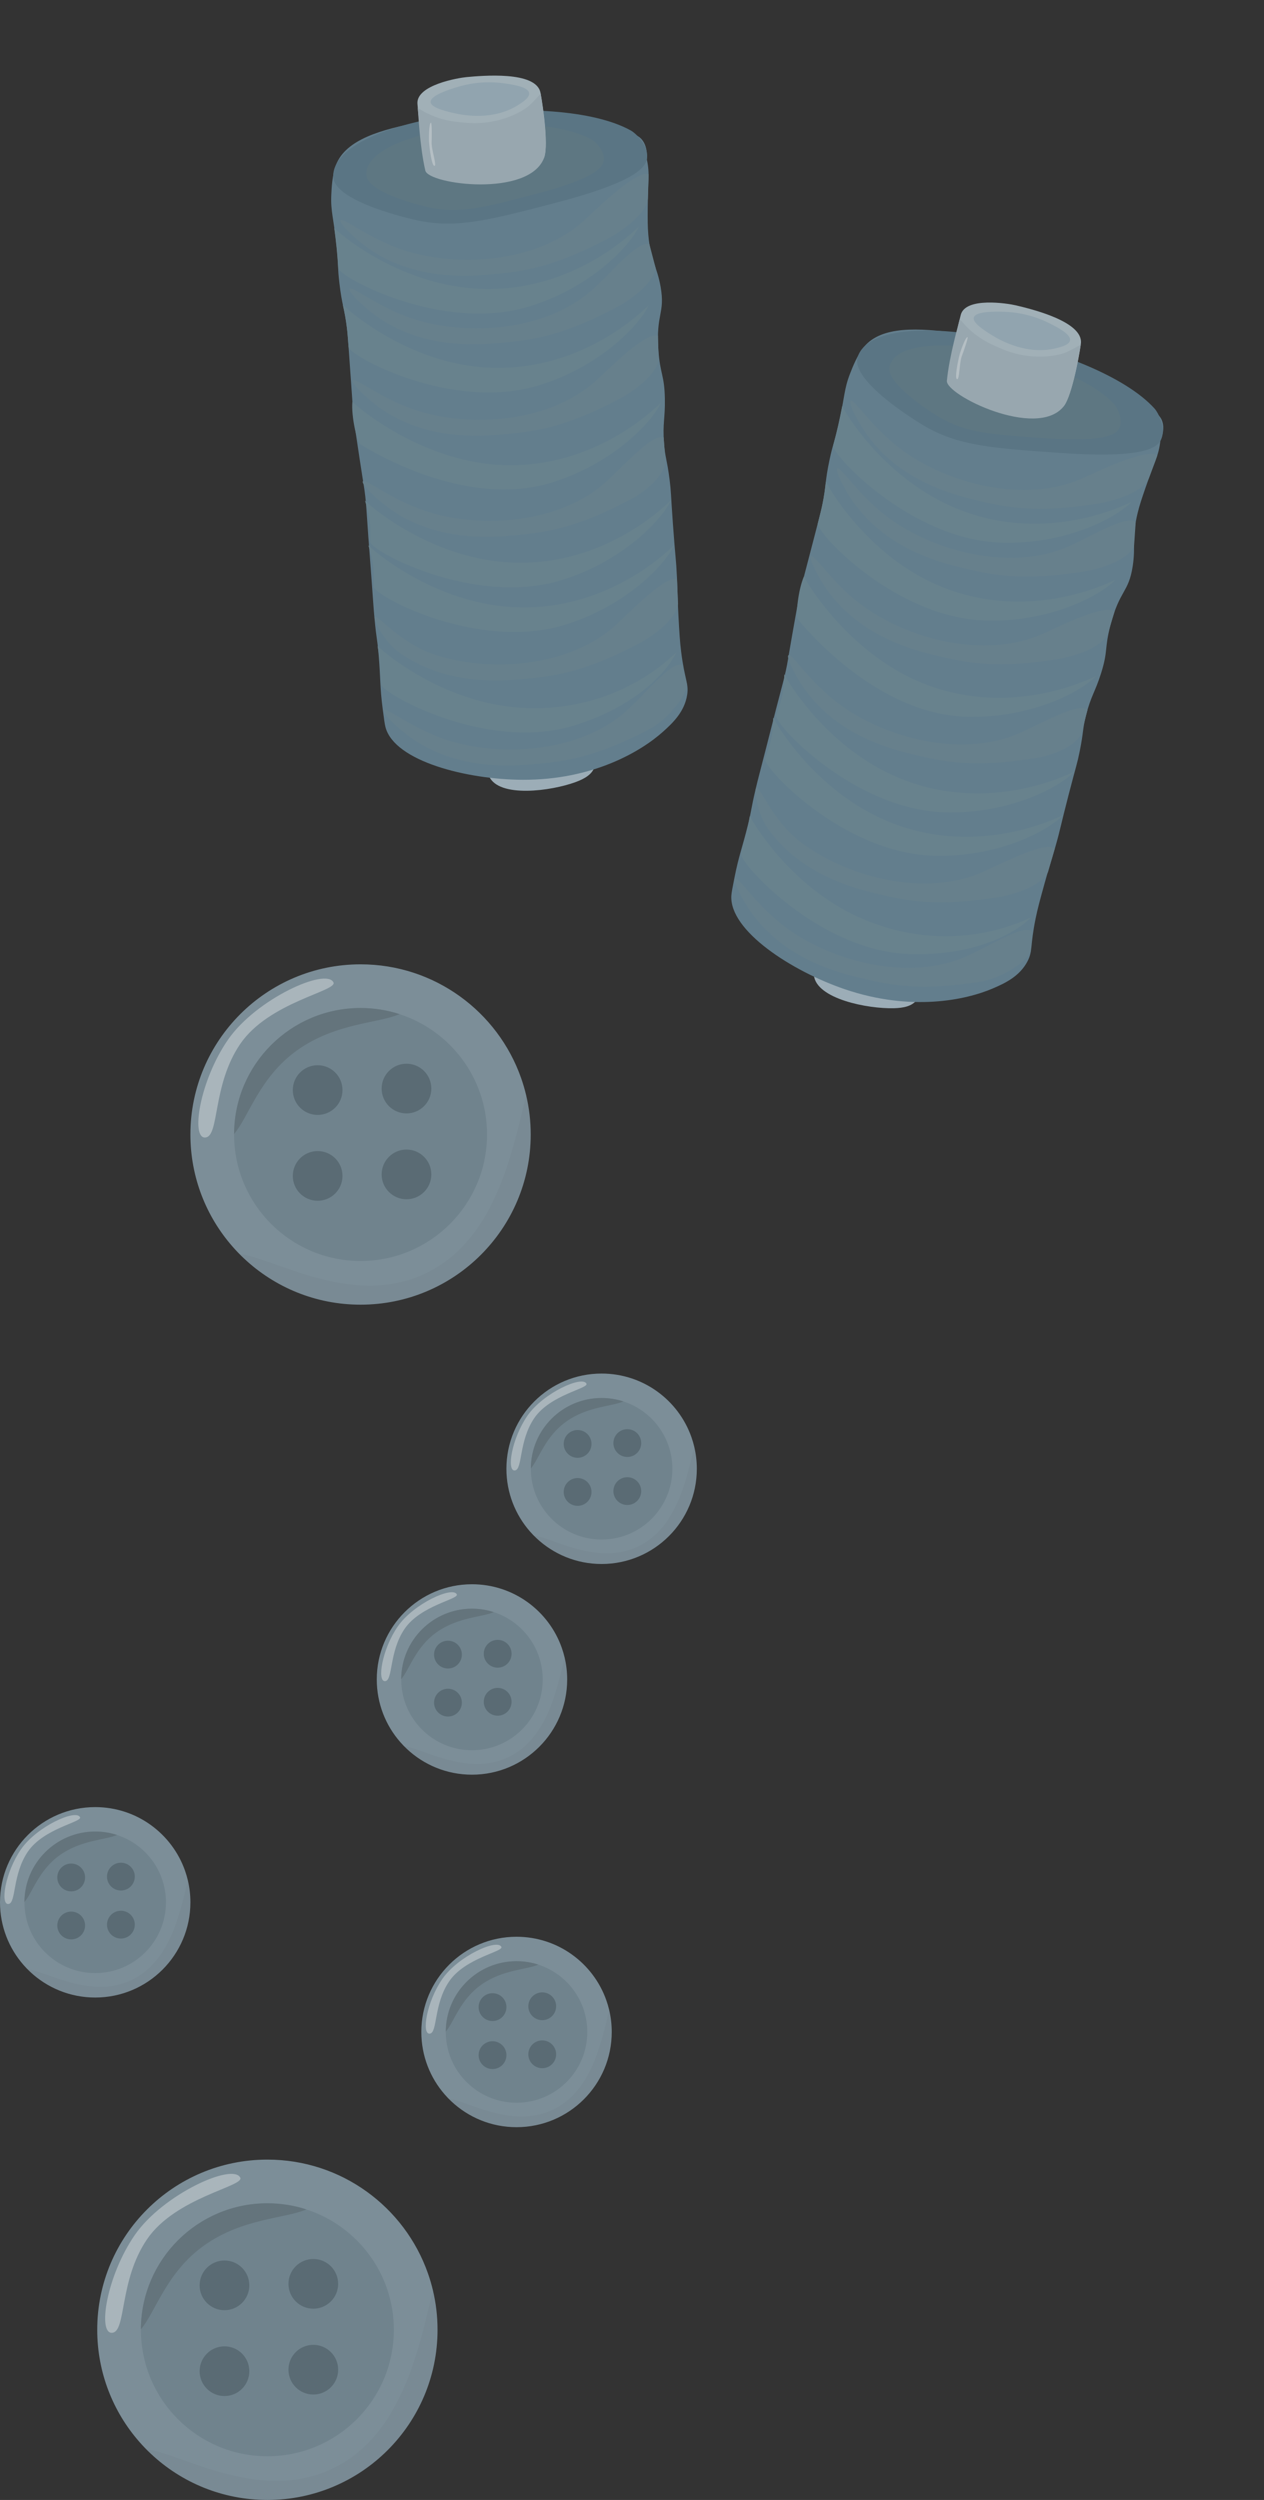 <svg width="312" height="617" viewBox="0 0 312 617" fill="none" xmlns="http://www.w3.org/2000/svg">
<rect x="0" y="0" width="312" height="617" fill="#333333" stroke="none"/>
<g clip-path="url(#clip0_269_195)">
<path d="M131 280C131 303.197 112.197 322 89 322C77.887 322 67.777 317.681 60.269 310.63C59.258 309.686 58.295 308.69 57.385 307.646C50.917 300.26 47 290.585 47 280C47 256.803 65.803 238 89 238C107.302 238 122.871 249.704 128.618 266.04C129.108 267.43 129.528 268.85 129.87 270.299C130.61 273.41 131 276.659 131 280Z" fill="#7C8E98"/>
<g opacity="0.11">
<path d="M120.221 280C120.221 297.242 106.242 311.221 89 311.221C71.757 311.221 57.778 297.242 57.778 280V279.874C57.845 262.691 71.798 248.779 89 248.779C92.36 248.779 95.593 249.31 98.626 250.295C111.155 254.35 120.221 266.118 120.221 280Z" fill="#162D39"/>
</g>
<path opacity="0.23" d="M78.407 275.168C81.794 275.168 84.54 272.422 84.54 269.035C84.54 265.648 81.794 262.903 78.407 262.903C75.02 262.903 72.274 265.648 72.274 269.035C72.274 272.422 75.02 275.168 78.407 275.168Z" fill="#101A1F"/>
<path opacity="0.23" d="M100.336 274.796C103.723 274.796 106.469 272.051 106.469 268.664C106.469 265.277 103.723 262.531 100.336 262.531C96.949 262.531 94.203 265.277 94.203 268.664C94.203 272.051 96.949 274.796 100.336 274.796Z" fill="#101A1F"/>
<path opacity="0.23" d="M78.407 296.354C81.794 296.354 84.54 293.608 84.54 290.221C84.54 286.834 81.794 284.088 78.407 284.088C75.02 284.088 72.274 286.834 72.274 290.221C72.274 293.608 75.02 296.354 78.407 296.354Z" fill="#101A1F"/>
<path opacity="0.23" d="M100.336 295.982C103.723 295.982 106.469 293.237 106.469 289.85C106.469 286.463 103.723 283.717 100.336 283.717C96.949 283.717 94.203 286.463 94.203 289.85C94.203 293.237 96.949 295.982 100.336 295.982Z" fill="#101A1F"/>
<path d="M98.626 250.295C93.4 252.574 82.897 252.429 73.389 259.186C64.03 265.835 61.361 275.726 57.778 279.874C57.845 262.691 71.798 248.779 89 248.779C92.36 248.779 95.593 249.31 98.626 250.295Z" fill="#64747C"/>
<path opacity="0.03" d="M131 280C131 303.197 112.197 322 89 322C77.887 322 67.777 317.681 60.269 310.63C59.916 310.262 59.578 309.887 59.243 309.504C68.431 310.608 90.152 324.784 109.071 311.965C122.957 302.55 126.733 283.081 129.87 270.299C130.61 273.41 131 276.659 131 280Z" fill="black"/>
<path opacity="0.34" d="M59.266 257.699C52.375 267.853 54.207 280.394 50.717 280.743C47 281.115 49.301 266.671 56.292 256.584C63.284 246.497 80.511 238.762 82.31 242.46C83.355 244.608 66.328 247.292 59.266 257.699Z" fill="white"/>
</g>
<g clip-path="url(#clip1_269_195)">
<path d="M108 575C108 598.197 89.197 617 66 617C54.887 617 44.777 612.681 37.269 605.63C36.258 604.686 35.295 603.69 34.385 602.646C27.918 595.26 24 585.585 24 575C24 551.803 42.803 533 66 533C84.302 533 99.871 544.704 105.618 561.04C106.108 562.43 106.528 563.85 106.87 565.299C107.61 568.41 108 571.659 108 575Z" fill="#7C8E98"/>
<g opacity="0.11">
<path d="M97.221 575C97.221 592.242 83.242 606.221 66 606.221C48.757 606.221 34.778 592.242 34.778 575V574.874C34.845 557.691 48.798 543.779 66 543.779C69.36 543.779 72.593 544.31 75.626 545.295C88.156 549.35 97.221 561.118 97.221 575Z" fill="#162D39"/>
</g>
<path opacity="0.23" d="M55.407 570.168C58.794 570.168 61.54 567.422 61.54 564.035C61.54 560.648 58.794 557.903 55.407 557.903C52.02 557.903 49.274 560.648 49.274 564.035C49.274 567.422 52.02 570.168 55.407 570.168Z" fill="#101A1F"/>
<path opacity="0.23" d="M77.336 569.796C80.723 569.796 83.469 567.051 83.469 563.664C83.469 560.277 80.723 557.531 77.336 557.531C73.949 557.531 71.203 560.277 71.203 563.664C71.203 567.051 73.949 569.796 77.336 569.796Z" fill="#101A1F"/>
<path opacity="0.23" d="M55.407 591.354C58.794 591.354 61.54 588.608 61.54 585.221C61.54 581.834 58.794 579.088 55.407 579.088C52.02 579.088 49.274 581.834 49.274 585.221C49.274 588.608 52.02 591.354 55.407 591.354Z" fill="#101A1F"/>
<path opacity="0.23" d="M77.336 590.982C80.723 590.982 83.469 588.237 83.469 584.85C83.469 581.463 80.723 578.717 77.336 578.717C73.949 578.717 71.203 581.463 71.203 584.85C71.203 588.237 73.949 590.982 77.336 590.982Z" fill="#101A1F"/>
<path d="M75.626 545.295C70.4 547.574 59.897 547.429 50.389 554.186C41.03 560.835 38.361 570.726 34.778 574.874C34.845 557.691 48.798 543.779 66 543.779C69.36 543.779 72.593 544.31 75.626 545.295Z" fill="#64747C"/>
<path opacity="0.03" d="M108 575C108 598.197 89.197 617 66 617C54.887 617 44.777 612.681 37.269 605.63C36.916 605.262 36.578 604.887 36.243 604.504C45.431 605.608 67.152 619.784 86.071 606.965C99.957 597.55 103.733 578.081 106.87 565.299C107.61 568.41 108 571.659 108 575Z" fill="black"/>
<path opacity="0.34" d="M36.266 552.699C29.375 562.853 31.207 575.394 27.717 575.743C24 576.115 26.301 561.671 33.292 551.584C40.284 541.497 57.511 533.762 59.31 537.46C60.355 539.608 43.328 542.292 36.266 552.699Z" fill="white"/>
</g>
<g clip-path="url(#clip2_269_195)">
<path d="M140 414.5C140 427.479 129.479 438 116.5 438C110.282 438 104.625 435.583 100.424 431.638C99.859 431.11 99.32 430.553 98.811 429.968C95.192 425.836 93 420.423 93 414.5C93 401.521 103.521 391 116.5 391C126.74 391 135.452 397.549 138.667 406.689C138.941 407.467 139.176 408.261 139.368 409.072C139.782 410.813 140 412.63 140 414.5Z" fill="#7C8E98"/>
<g opacity="0.11">
<path d="M133.969 414.5C133.969 424.148 126.148 431.969 116.5 431.969C106.853 431.969 99.031 424.148 99.031 414.5V414.429C99.069 404.815 106.876 397.031 116.5 397.031C118.38 397.031 120.19 397.328 121.887 397.88C128.897 400.148 133.969 406.733 133.969 414.5Z" fill="#162D39"/>
</g>
<path opacity="0.23" d="M110.573 411.796C112.468 411.796 114.004 410.26 114.004 408.365C114.004 406.47 112.468 404.934 110.573 404.934C108.678 404.934 107.142 406.47 107.142 408.365C107.142 410.26 108.678 411.796 110.573 411.796Z" fill="#101A1F"/>
<path opacity="0.23" d="M122.843 411.588C124.738 411.588 126.274 410.052 126.274 408.157C126.274 406.262 124.738 404.726 122.843 404.726C120.947 404.726 119.411 406.262 119.411 408.157C119.411 410.052 120.947 411.588 122.843 411.588Z" fill="#101A1F"/>
<path opacity="0.23" d="M110.573 423.65C112.468 423.65 114.004 422.114 114.004 420.219C114.004 418.324 112.468 416.788 110.573 416.788C108.678 416.788 107.142 418.324 107.142 420.219C107.142 422.114 108.678 423.65 110.573 423.65Z" fill="#101A1F"/>
<path opacity="0.23" d="M122.843 423.442C124.738 423.442 126.274 421.906 126.274 420.011C126.274 418.116 124.738 416.58 122.843 416.58C120.947 416.58 119.411 418.116 119.411 420.011C119.411 421.906 120.947 423.442 122.843 423.442Z" fill="#101A1F"/>
<path d="M121.887 397.88C118.963 399.154 113.085 399.073 107.766 402.854C102.529 406.575 101.036 412.108 99.031 414.429C99.069 404.815 106.876 397.031 116.5 397.031C118.38 397.031 120.19 397.328 121.887 397.88Z" fill="#64747C"/>
<path opacity="0.03" d="M140 414.5C140 427.479 129.479 438 116.5 438C110.282 438 104.625 435.583 100.425 431.638C100.227 431.432 100.038 431.222 99.851 431.008C104.991 431.626 117.145 439.558 127.73 432.385C135.5 427.117 137.613 416.224 139.368 409.072C139.782 410.813 140 412.63 140 414.5Z" fill="black"/>
<path opacity="0.34" d="M99.862 402.022C96.007 407.704 97.032 414.72 95.079 414.916C93 415.124 94.287 407.042 98.199 401.398C102.111 395.754 111.75 391.426 112.756 393.496C113.341 394.698 103.814 396.199 99.862 402.022Z" fill="white"/>
</g>
<g clip-path="url(#clip3_269_195)">
<path d="M47 469.5C47 482.479 36.479 493 23.5 493C17.282 493 11.625 490.583 7.424 486.638C6.859 486.11 6.32 485.553 5.811 484.968C2.192 480.836 0 475.423 0 469.5C0 456.521 10.521 446 23.5 446C33.74 446 42.452 452.549 45.667 461.689C45.941 462.467 46.176 463.261 46.368 464.072C46.782 465.813 47 467.63 47 469.5Z" fill="#7C8E98"/>
<g opacity="0.11">
<path d="M40.969 469.5C40.969 479.148 33.148 486.969 23.5 486.969C13.853 486.969 6.031 479.148 6.031 469.5V469.429C6.069 459.815 13.876 452.031 23.5 452.031C25.38 452.031 27.19 452.328 28.887 452.88C35.897 455.148 40.969 461.733 40.969 469.5Z" fill="#162D39"/>
</g>
<path opacity="0.23" d="M17.573 466.796C19.468 466.796 21.004 465.26 21.004 463.365C21.004 461.47 19.468 459.934 17.573 459.934C15.678 459.934 14.142 461.47 14.142 463.365C14.142 465.26 15.678 466.796 17.573 466.796Z" fill="#101A1F"/>
<path opacity="0.23" d="M29.843 466.588C31.738 466.588 33.274 465.052 33.274 463.157C33.274 461.262 31.738 459.726 29.843 459.726C27.947 459.726 26.411 461.262 26.411 463.157C26.411 465.052 27.947 466.588 29.843 466.588Z" fill="#101A1F"/>
<path opacity="0.23" d="M17.573 478.65C19.468 478.65 21.004 477.114 21.004 475.219C21.004 473.324 19.468 471.788 17.573 471.788C15.678 471.788 14.142 473.324 14.142 475.219C14.142 477.114 15.678 478.65 17.573 478.65Z" fill="#101A1F"/>
<path opacity="0.23" d="M29.843 478.442C31.738 478.442 33.274 476.906 33.274 475.011C33.274 473.116 31.738 471.58 29.843 471.58C27.947 471.58 26.411 473.116 26.411 475.011C26.411 476.906 27.947 478.442 29.843 478.442Z" fill="#101A1F"/>
<path d="M28.887 452.88C25.963 454.154 20.085 454.073 14.766 457.854C9.529 461.575 8.036 467.108 6.031 469.429C6.069 459.815 13.876 452.031 23.5 452.031C25.38 452.031 27.19 452.328 28.887 452.88Z" fill="#64747C"/>
<path opacity="0.03" d="M47 469.5C47 482.479 36.479 493 23.5 493C17.282 493 11.626 490.583 7.425 486.638C7.227 486.432 7.038 486.222 6.851 486.008C11.992 486.626 24.145 494.558 34.73 487.385C42.5 482.117 44.613 471.224 46.368 464.072C46.782 465.813 47 467.63 47 469.5Z" fill="black"/>
<path opacity="0.34" d="M6.862 457.022C3.007 462.704 4.032 469.72 2.079 469.916C-0 470.124 1.287 462.042 5.199 456.398C9.111 450.754 18.75 446.426 19.756 448.496C20.341 449.698 10.814 451.199 6.862 457.022Z" fill="white"/>
</g>
<g clip-path="url(#clip4_269_195)">
<path d="M172 362.5C172 375.479 161.479 386 148.5 386C142.282 386 136.625 383.583 132.424 379.638C131.859 379.11 131.32 378.553 130.811 377.968C127.192 373.836 125 368.423 125 362.5C125 349.521 135.521 339 148.5 339C158.74 339 167.452 345.549 170.667 354.689C170.941 355.467 171.176 356.261 171.368 357.072C171.782 358.813 172 360.63 172 362.5Z" fill="#7C8E98"/>
<g opacity="0.11">
<path d="M165.969 362.5C165.969 372.148 158.148 379.969 148.5 379.969C138.853 379.969 131.031 372.148 131.031 362.5V362.429C131.069 352.815 138.876 345.031 148.5 345.031C150.38 345.031 152.19 345.328 153.887 345.88C160.897 348.148 165.969 354.733 165.969 362.5Z" fill="#162D39"/>
</g>
<path opacity="0.23" d="M142.573 359.796C144.468 359.796 146.004 358.26 146.004 356.365C146.004 354.47 144.468 352.934 142.573 352.934C140.678 352.934 139.142 354.47 139.142 356.365C139.142 358.26 140.678 359.796 142.573 359.796Z" fill="#101A1F"/>
<path opacity="0.23" d="M154.843 359.588C156.738 359.588 158.274 358.052 158.274 356.157C158.274 354.262 156.738 352.726 154.843 352.726C152.947 352.726 151.411 354.262 151.411 356.157C151.411 358.052 152.947 359.588 154.843 359.588Z" fill="#101A1F"/>
<path opacity="0.23" d="M142.573 371.65C144.468 371.65 146.004 370.114 146.004 368.219C146.004 366.324 144.468 364.788 142.573 364.788C140.678 364.788 139.142 366.324 139.142 368.219C139.142 370.114 140.678 371.65 142.573 371.65Z" fill="#101A1F"/>
<path opacity="0.23" d="M154.843 371.442C156.738 371.442 158.274 369.906 158.274 368.011C158.274 366.116 156.738 364.58 154.843 364.58C152.947 364.58 151.411 366.116 151.411 368.011C151.411 369.906 152.947 371.442 154.843 371.442Z" fill="#101A1F"/>
<path d="M153.887 345.88C150.963 347.154 145.085 347.073 139.766 350.854C134.529 354.575 133.036 360.108 131.031 362.429C131.069 352.815 138.876 345.031 148.5 345.031C150.38 345.031 152.19 345.328 153.887 345.88Z" fill="#64747C"/>
<path opacity="0.03" d="M172 362.5C172 375.479 161.479 386 148.5 386C142.282 386 136.625 383.583 132.425 379.638C132.227 379.432 132.038 379.222 131.851 379.008C136.991 379.626 149.145 387.558 159.73 380.385C167.5 375.117 169.613 364.224 171.368 357.072C171.782 358.813 172 360.63 172 362.5Z" fill="black"/>
<path opacity="0.34" d="M131.862 350.022C128.007 355.704 129.032 362.72 127.079 362.916C125 363.124 126.287 355.042 130.199 349.398C134.111 343.754 143.75 339.426 144.756 341.496C145.341 342.698 135.814 344.199 131.862 350.022Z" fill="white"/>
</g>
<g clip-path="url(#clip5_269_195)">
<path d="M151 501.5C151 514.479 140.479 525 127.5 525C121.282 525 115.625 522.583 111.424 518.638C110.859 518.11 110.32 517.553 109.811 516.968C106.192 512.836 104 507.423 104 501.5C104 488.521 114.521 478 127.5 478C137.74 478 146.452 484.549 149.667 493.689C149.941 494.467 150.176 495.261 150.368 496.072C150.782 497.813 151 499.63 151 501.5Z" fill="#7C8E98"/>
<g opacity="0.11">
<path d="M144.969 501.5C144.969 511.148 137.148 518.969 127.5 518.969C117.853 518.969 110.031 511.148 110.031 501.5V501.429C110.069 491.815 117.876 484.031 127.5 484.031C129.38 484.031 131.19 484.328 132.887 484.88C139.897 487.148 144.969 493.733 144.969 501.5Z" fill="#162D39"/>
</g>
<path opacity="0.23" d="M121.573 498.796C123.468 498.796 125.004 497.26 125.004 495.365C125.004 493.47 123.468 491.934 121.573 491.934C119.678 491.934 118.142 493.47 118.142 495.365C118.142 497.26 119.678 498.796 121.573 498.796Z" fill="#101A1F"/>
<path opacity="0.23" d="M133.843 498.588C135.738 498.588 137.274 497.052 137.274 495.157C137.274 493.262 135.738 491.726 133.843 491.726C131.947 491.726 130.411 493.262 130.411 495.157C130.411 497.052 131.947 498.588 133.843 498.588Z" fill="#101A1F"/>
<path opacity="0.23" d="M121.573 510.65C123.468 510.65 125.004 509.114 125.004 507.219C125.004 505.324 123.468 503.788 121.573 503.788C119.678 503.788 118.142 505.324 118.142 507.219C118.142 509.114 119.678 510.65 121.573 510.65Z" fill="#101A1F"/>
<path opacity="0.23" d="M133.843 510.442C135.738 510.442 137.274 508.906 137.274 507.011C137.274 505.116 135.738 503.58 133.843 503.58C131.947 503.58 130.411 505.116 130.411 507.011C130.411 508.906 131.947 510.442 133.843 510.442Z" fill="#101A1F"/>
<path d="M132.887 484.88C129.963 486.154 124.085 486.073 118.766 489.854C113.529 493.575 112.036 499.108 110.031 501.429C110.069 491.815 117.876 484.031 127.5 484.031C129.38 484.031 131.19 484.328 132.887 484.88Z" fill="#64747C"/>
<path opacity="0.03" d="M151 501.5C151 514.479 140.479 525 127.5 525C121.282 525 115.625 522.583 111.425 518.638C111.227 518.432 111.038 518.222 110.851 518.008C115.991 518.626 128.145 526.558 138.73 519.385C146.5 514.117 148.613 503.224 150.368 496.072C150.782 497.813 151 499.63 151 501.5Z" fill="black"/>
<path opacity="0.34" d="M110.862 489.022C107.007 494.704 108.032 501.72 106.079 501.916C104 502.124 105.287 494.042 109.199 488.398C113.111 482.754 122.75 478.426 123.756 480.496C124.341 481.698 114.814 483.199 110.862 489.022Z" fill="white"/>
</g>
<path d="M120.41 189.541C120.214 190.481 120.57 191.253 120.744 191.633C123.203 196.972 135.998 195.251 142.071 193.026C144.249 192.227 146.127 191.159 146.741 189.322C147.048 188.403 147.053 187.266 146.704 186.499C144.366 181.394 121.694 183.406 120.41 189.541Z" fill="#9CADB7"/>
<path d="M103.952 30.093C94.047 31.935 85.403 34.42 82.956 40.649C82.01 43.062 81.853 46.377 81.78 47.986C81.578 52.297 82.363 53.702 83.107 60.997C83.621 66.04 83.272 65.601 83.78 69.918C84.437 75.49 84.966 75.746 85.665 81.163C85.797 82.194 85.837 82.638 86.571 93.171C87.114 101.014 87.15 101.574 87.321 103.122C87.567 105.336 87.978 108.045 88.785 113.363C89.844 120.326 89.915 120.308 90.171 122.576C90.428 124.856 90.381 125.041 90.922 132.527C91.232 136.799 91.194 135.979 91.646 142.134C92.196 149.589 92.195 149.976 92.422 152.428C92.96 158.195 93.099 157.302 93.465 161.667C93.951 167.468 93.744 169.468 94.474 175.046C94.793 177.503 94.958 178.737 95.154 179.478C97.397 187.919 115.337 192.404 129 192.457C146.309 192.525 158.236 185.478 163.733 180.52C165.936 178.533 168.992 175.707 169.623 171.448C170.042 168.627 169.003 167.81 168.134 160.864C167.817 158.346 167.698 156.208 167.461 151.942C167.205 147.345 167.305 146.811 167.106 142.651C166.878 137.78 166.713 137.835 166.097 129.271C165.555 121.677 165.667 121.402 165.269 118.292C164.61 113.175 164.194 113.043 163.909 109.422C163.52 104.43 164.208 103.259 164.112 98.365C163.998 92.432 162.954 92.499 162.519 86.409C161.877 77.328 164.214 77.442 163.073 70.836C162.192 65.748 160.576 64.345 160.028 57.955C159.857 55.935 159.861 54.295 159.879 51.407C159.919 44.931 160.46 42.936 159.661 39.348C159.661 39.348 160.16 35.262 157.503 33.642C144.451 25.696 110.489 28.874 103.958 30.087L103.952 30.093Z" fill="#637E8D"/>
<path d="M82.249 43.504C82.281 49.884 101.903 54.152 103.16 54.42C112.744 56.444 120.917 54.303 137.267 50.027C155.153 45.351 159.143 41.879 159.65 39.355C160.31 36.05 156.944 32.903 155.759 32.236C137.184 21.821 82.174 28.674 82.249 43.504Z" fill="#5A7584"/>
<path d="M90.416 42.984C90.441 47.817 105.295 51.047 106.244 51.247C113.498 52.776 119.684 51.159 132.062 47.921C145.599 44.377 148.622 41.753 149.005 39.843C149.502 37.343 146.957 34.957 146.058 34.456C131.998 26.568 90.358 31.759 90.416 42.984Z" fill="#5E7782"/>
<path d="M104.891 41.01C104.14 33.152 103.478 31.454 103.038 25.618C102.687 20.962 113.181 19.208 115.175 19.028C118.844 18.691 132.322 17.426 133.405 22.862C134.139 26.558 135.513 37.061 134.154 39.148C129.304 46.574 115.558 45.1 112.77 44.554C110.165 44.042 105.213 44.404 104.891 41.01Z" fill="#A1B0B7"/>
<path d="M106.298 25.179C106.208 23.492 111.231 21.981 113.01 21.442C115.003 20.844 119.165 19.822 124.475 20.577C126.51 20.865 130.367 21.416 130.61 22.958C130.784 24.058 129.067 25.18 127.979 25.873C121.932 29.729 114.798 28.579 111.808 27.867C109.9 27.412 106.373 26.571 106.292 25.179L106.298 25.179Z" fill="#91A4AF"/>
<path d="M82.51 56.298C85.812 59.462 99.231 69.788 116.645 71.167C139.807 73.002 155.363 58.198 157.718 55.878C155.289 61.071 145.349 71.211 130.433 75.694C108.957 82.147 83.648 68.331 83.49 66.159C83.18 61.802 83.053 60.523 82.504 56.293L82.51 56.298Z" fill="#68828D"/>
<path d="M84.631 75.245C87.932 78.409 101.615 89.259 119.029 90.638C142.191 92.474 157.748 77.669 160.102 75.35C157.674 80.543 147.733 90.682 132.817 95.165C111.342 101.619 86.222 87.813 86.046 85.648C85.707 81.468 85.584 79.36 84.631 75.245Z" fill="#68828D"/>
<path d="M86.986 99.16C90.287 102.323 104.676 113.284 122.09 114.663C145.252 116.498 160.809 101.694 163.163 99.375C160.734 104.567 150.794 114.707 135.878 119.19C114.402 125.643 90.804 110.785 88.936 109.655C88.141 109.177 86.666 102.796 86.98 99.16L86.986 99.16Z" fill="#68828D"/>
<path d="M90.087 123.562C93.389 126.726 107.134 137.354 124.548 138.733C147.71 140.568 163.267 125.764 165.621 123.445C163.192 128.637 153.252 138.777 138.336 143.26C116.86 149.713 91.333 135.902 91.394 133.725C91.521 129.384 91.388 127.621 90.087 123.556L90.087 123.562Z" fill="#68828D"/>
<path d="M90.919 134.59C94.221 137.753 107.966 148.382 125.38 149.761C148.542 151.596 164.099 136.792 166.453 134.472C164.024 139.665 154.084 149.805 139.168 154.287C117.692 160.741 92.165 146.929 92.226 144.753C92.353 140.411 92.22 138.648 90.919 134.584L90.919 134.59Z" fill="#68828D"/>
<path d="M93.199 159.436C96.501 162.599 110.245 173.228 127.66 174.607C150.822 176.442 164.61 163.277 166.97 160.957C164.541 166.15 156.363 174.65 141.448 179.133C119.972 185.587 94.467 171.181 94.177 169.024C93.601 164.766 93.951 163.62 93.199 159.436Z" fill="#68828D"/>
<path d="M160.293 60.27L161.826 66.114C161.292 70.057 155.352 74.208 152.09 75.912C138.816 82.866 131.668 83.944 123.02 84.681C118.138 85.097 104.428 86.27 92.972 78.077C89.426 75.537 85.842 71.923 86.291 71.284C86.866 70.466 93.184 75.738 101.615 78.569C115.088 83.101 135.345 81.876 146.93 70.862C151.859 66.176 157.708 59.279 160.287 60.265L160.293 60.27Z" fill="#67808C"/>
<path d="M160.088 42.994L159.913 49.124C159.379 53.067 153.123 57.284 149.861 58.994C136.587 65.948 129.439 67.026 120.791 67.763C115.909 68.179 102.199 69.352 90.743 61.159C87.197 58.619 83.613 55.005 84.062 54.366C84.638 53.548 90.955 58.82 99.387 61.651C112.86 66.183 133.116 64.957 144.701 53.944C149.63 49.258 157.502 42.009 160.082 43L160.088 42.994Z" fill="#67808C"/>
<path d="M162.403 82.866L162.575 88.686C162.042 92.629 156.101 96.779 152.839 98.483C139.566 105.438 132.417 106.515 123.769 107.252C118.888 107.669 105.178 108.842 93.721 100.648C90.176 98.109 86.591 94.495 87.041 93.856C87.616 93.038 93.933 98.309 102.365 101.14C115.838 105.672 136.094 104.447 147.679 93.433C152.609 88.748 159.824 81.875 162.397 82.861L162.403 82.866Z" fill="#67808C"/>
<path d="M163.812 107.984L164.27 114.054C163.736 117.996 158.619 121.716 155.357 123.42C142.083 130.375 134.934 131.452 126.286 132.189C121.405 132.606 107.695 133.779 96.239 125.585C92.693 123.045 89.109 119.431 89.558 118.793C90.133 117.975 96.45 123.246 104.882 126.077C118.355 130.609 138.612 129.384 150.197 118.37C155.126 113.685 161.232 106.992 163.806 107.978L163.812 107.984Z" fill="#67808C"/>
<path d="M167.095 142.985L167.366 149.069C166.832 153.012 160.892 157.163 157.63 158.867C144.356 165.821 137.208 166.899 128.56 167.636C123.678 168.052 109.968 169.225 98.512 161.032C94.966 158.492 92.055 152.94 92.504 152.301C93.079 151.483 98.724 158.693 107.156 161.53C120.629 166.062 140.885 164.837 152.47 153.823C157.4 149.137 164.516 142.006 167.09 142.991L167.095 142.985Z" fill="#67808C"/>
<path d="M168.405 164.141L169.57 168.972C169.036 172.914 163.742 178.154 160.487 179.864C147.213 186.818 140.064 187.896 131.416 188.632C126.535 189.049 112.825 190.222 101.369 182.029C97.823 179.489 94.239 175.875 94.688 175.236C95.263 174.418 101.58 179.689 110.012 182.52C123.485 187.052 143.742 185.827 155.327 174.813C160.256 170.128 165.826 163.155 168.399 164.141L168.405 164.141Z" fill="#67808C"/>
<path d="M103.122 26.646C107.561 29.446 110.988 30.022 115.446 30.334C123.628 30.902 129.228 27.231 130.352 26.287C131.687 25.164 133.453 23.095 133.453 23.095C133.453 23.095 135.579 35.597 134.293 38.974C130.551 48.797 105.785 45.546 104.985 42.103C103.582 36.044 103.257 27.87 103.122 26.64L103.122 26.646Z" fill="#98A7AF"/>
<path d="M107.219 40.931C106.602 40.953 106.036 36.978 105.883 34.8C105.872 34.643 105.817 30.376 106.38 30.279C106.643 30.235 106.575 34.481 106.544 34.871C106.395 36.843 107.933 40.907 107.226 40.936L107.219 40.931Z" fill="#B5BFC4"/>
<g clip-path="url(#clip6_269_195)">
<path d="M201.245 238.615C200.759 239.443 200.849 240.288 200.893 240.704C201.518 246.548 214.192 249.004 220.658 248.836C222.977 248.774 225.098 248.362 226.266 246.817C226.851 246.045 227.219 244.968 227.133 244.131C226.548 238.546 204.422 233.211 201.245 238.615Z" fill="#9CADB7"/>
<path d="M236.579 82.262C226.605 80.844 217.62 80.438 213.311 85.559C211.644 87.543 210.437 90.635 209.854 92.136C208.285 96.156 208.58 97.739 206.955 104.889C205.831 109.832 205.641 109.305 204.743 113.558C203.586 119.048 204.005 119.46 202.938 124.816C202.734 125.835 202.63 126.269 199.961 136.484C197.97 144.089 197.825 144.632 197.493 146.153C197.019 148.33 196.543 151.029 195.609 156.326C194.389 163.262 194.462 163.268 193.98 165.499C193.495 167.741 193.392 167.902 191.513 175.168C190.442 179.315 190.668 178.526 189.131 184.504C187.271 191.744 187.146 192.11 186.578 194.506C185.246 200.143 185.663 199.341 184.615 203.594C183.223 209.247 182.388 211.076 181.298 216.595C180.815 219.025 180.578 220.247 180.526 221.012C179.957 229.727 195.524 239.707 208.454 244.121C224.835 249.715 238.387 246.847 245.18 243.904C247.903 242.725 251.702 241.023 253.66 237.189C254.957 234.65 254.234 233.544 255.629 226.683C256.133 224.196 256.703 222.132 257.841 218.014C259.067 213.576 259.332 213.102 260.473 209.096C261.813 204.407 261.638 204.406 263.79 196.095C265.702 188.725 265.896 188.501 266.512 185.427C267.523 180.367 267.17 180.109 268.057 176.587C269.283 171.732 270.309 170.842 271.781 166.174C273.568 160.516 272.557 160.245 274.09 154.335C276.382 145.524 278.561 146.379 279.59 139.755C280.38 134.652 279.297 132.806 280.818 126.576C281.301 124.607 281.829 123.054 282.769 120.324C284.875 114.199 286.025 112.481 286.414 108.826C286.414 108.826 288.192 105.114 286.191 102.73C276.362 91.031 243.163 83.195 236.586 82.258L236.579 82.262Z" fill="#637E8D"/>
<path d="M211.73 88.038C209.722 94.095 226.953 104.407 228.059 105.062C236.494 110.042 244.922 110.623 261.782 111.793C280.224 113.075 285.114 111.06 286.401 108.829C288.083 105.908 285.897 101.851 284.988 100.841C270.713 85.038 216.395 73.961 211.73 88.038Z" fill="#5A7584"/>
<path d="M219.635 90.155C218.115 94.742 231.16 102.547 231.995 103.041C238.381 106.806 244.759 107.25 257.523 108.135C271.483 109.101 275.185 107.58 276.159 105.892C277.428 103.682 275.778 100.608 275.086 99.846C264.283 87.88 223.165 79.499 219.635 90.155Z" fill="#5E7782"/>
<path d="M233.982 92.907C235.78 85.221 235.696 83.4 237.143 77.73C238.297 73.205 248.802 74.896 250.749 75.361C254.333 76.214 267.509 79.32 266.799 84.818C266.314 88.554 264.262 98.946 262.307 100.489C255.339 105.978 242.784 100.19 240.316 98.782C238.012 97.465 233.203 96.226 233.982 92.907Z" fill="#A1B0B7"/>
<path d="M240.373 78.355C240.826 76.727 246.068 76.9 247.926 76.957C250.006 77.027 254.277 77.388 259.067 79.8C260.903 80.723 264.382 82.476 264.12 84.016C263.934 85.114 261.949 85.629 260.696 85.938C253.734 87.661 247.341 84.292 244.735 82.662C243.072 81.621 239.999 79.698 240.367 78.353L240.373 78.355Z" fill="#91A4AF"/>
<path d="M207.89 100.246C210.008 104.298 219.426 118.37 235.487 125.239C256.85 134.376 276.32 125.316 279.292 123.87C275.332 128.015 262.673 134.449 247.107 133.932C224.695 133.188 205.125 112.012 205.669 109.903C206.767 105.675 207.055 104.423 207.886 100.239L207.89 100.246Z" fill="#68828D"/>
<path d="M203.848 118.878C205.966 122.93 215.466 137.583 231.527 144.452C252.89 153.589 272.36 144.529 275.332 143.083C271.372 147.228 258.714 153.662 243.147 153.145C220.735 152.401 201.341 131.295 201.866 129.187C202.879 125.119 203.437 123.082 203.848 118.878Z" fill="#68828D"/>
<path d="M198.442 142.292C200.56 146.344 210.693 161.327 226.755 168.196C248.117 177.333 267.588 168.273 270.56 166.827C266.6 170.972 253.941 177.406 238.375 176.889C215.963 176.145 198.347 154.527 196.937 152.86C196.337 152.153 196.977 145.635 198.436 142.29L198.442 142.292Z" fill="#68828D"/>
<path d="M193.586 166.407C195.705 170.459 205.334 184.921 221.396 191.79C242.758 200.927 262.229 191.867 265.201 190.422C261.241 194.567 248.582 201 233.016 200.484C210.604 199.74 190.826 178.498 191.578 176.455C193.086 172.381 193.523 170.668 193.588 166.401L193.586 166.407Z" fill="#68828D"/>
<path d="M190.852 177.122C192.97 181.175 202.6 195.636 218.661 202.506C240.024 211.643 259.495 202.583 262.466 201.137C258.506 205.282 245.848 211.715 230.281 211.199C207.869 210.455 188.091 189.213 188.844 187.17C190.351 183.096 190.788 181.384 190.854 177.116L190.852 177.122Z" fill="#68828D"/>
<path d="M185.076 201.395C187.194 205.447 196.824 219.909 212.886 226.778C234.248 235.915 251.519 227.845 254.497 226.4C250.536 230.545 240.072 235.988 224.505 235.472C202.094 234.728 182.526 212.929 182.94 210.794C183.755 206.574 184.452 205.601 185.076 201.395Z" fill="#68828D"/>
<path d="M280.33 128.855L279.916 134.882C278.151 138.448 271.196 140.484 267.561 141.057C252.761 143.407 245.643 142.145 237.212 140.081C232.453 138.916 219.087 135.649 210.848 124.225C208.299 120.686 206.057 116.116 206.687 115.654C207.493 115.063 211.796 122.076 218.882 127.452C230.201 136.05 249.788 141.359 264.284 134.623C270.452 131.757 278.197 127.09 280.326 128.847L280.33 128.855Z" fill="#67808C"/>
<path d="M285.654 112.418L283.53 118.171C281.765 121.737 274.489 123.734 270.852 124.313C256.052 126.664 248.934 125.401 240.504 123.337C235.745 122.173 222.379 118.905 214.139 107.482C211.591 103.943 209.349 99.373 209.979 98.911C210.785 98.32 215.087 105.333 222.173 110.709C233.493 119.307 253.08 124.616 267.576 117.879C273.743 115.014 283.518 110.659 285.646 112.422L285.654 112.418Z" fill="#67808C"/>
<path d="M275.112 150.941L273.416 156.511C271.651 160.076 264.697 162.112 261.061 162.685C246.261 165.036 239.143 163.773 230.713 161.709C225.954 160.545 212.587 157.277 204.348 145.854C201.8 142.315 199.558 137.745 200.187 137.283C200.994 136.692 205.296 143.705 212.382 149.081C223.702 157.679 243.288 162.988 257.784 156.251C263.952 153.386 272.984 149.178 275.108 150.934L275.112 150.941Z" fill="#67808C"/>
<path d="M268.425 175.193L266.92 181.091C265.155 184.657 259.117 186.547 255.482 187.12C240.682 189.47 233.564 188.208 225.134 186.144C220.375 184.98 207.008 181.712 198.769 170.289C196.22 166.749 193.978 162.18 194.608 161.718C195.414 161.127 199.717 168.14 206.803 173.515C218.123 182.113 237.709 187.423 252.205 180.686C258.373 177.821 266.297 173.429 268.421 175.185L268.425 175.193Z" fill="#67808C"/>
<path d="M260.355 209.409L258.668 215.261C256.903 218.827 249.948 220.863 246.313 221.436C231.513 223.786 224.395 222.524 215.964 220.46C211.206 219.295 197.839 216.028 189.6 204.604C187.051 201.065 186.066 194.873 186.696 194.411C187.502 193.82 190.548 202.455 197.632 207.837C208.952 216.435 228.539 221.744 243.035 215.008C249.202 212.142 258.224 207.657 260.348 209.413L260.355 209.409Z" fill="#67808C"/>
<path d="M254.84 229.875L254.401 234.825C252.636 238.391 245.946 241.665 242.315 242.245C227.515 244.595 220.397 243.333 211.966 241.269C207.207 240.105 193.841 236.837 185.602 225.414C183.053 221.874 180.811 217.305 181.441 216.843C182.247 216.252 186.55 223.265 193.635 228.641C204.955 237.239 224.542 242.548 239.038 235.811C245.206 232.946 252.711 228.118 254.834 229.874L254.84 229.875Z" fill="#67808C"/>
<path d="M236.894 78.731C240.206 82.801 243.27 84.442 247.394 86.161C254.966 89.314 261.446 87.624 262.812 87.088C264.436 86.45 266.771 85.053 266.771 85.053C266.771 85.053 264.791 97.58 262.494 100.369C255.811 108.483 233.38 97.491 233.722 93.974C234.328 87.783 236.631 79.934 236.895 78.725L236.894 78.731Z" fill="#98A7AF"/>
<path d="M236.214 93.576C235.622 93.4 236.355 89.453 236.907 87.339C236.946 87.187 238.257 83.126 238.821 83.214C239.085 83.256 237.664 87.258 237.51 87.618C236.739 89.439 236.898 93.781 236.219 93.583L236.214 93.576Z" fill="#B5BFC4"/>
</g>
<defs>
<clipPath id="clip0_269_195">
<rect width="84" height="84" fill="white" transform="translate(47 238)"/>
</clipPath>
<clipPath id="clip1_269_195">
<rect width="84" height="84" fill="white" transform="translate(24 533)"/>
</clipPath>
<clipPath id="clip2_269_195">
<rect width="47" height="47" fill="white" transform="translate(93 391)"/>
</clipPath>
<clipPath id="clip3_269_195">
<rect width="47" height="47" fill="white" transform="translate(0 446)"/>
</clipPath>
<clipPath id="clip4_269_195">
<rect width="47" height="47" fill="white" transform="translate(125 339)"/>
</clipPath>
<clipPath id="clip5_269_195">
<rect width="47" height="47" fill="white" transform="translate(104 478)"/>
</clipPath>
<clipPath id="clip6_269_195">
<rect width="108" height="205" fill="white" transform="translate(206.686 49) rotate(14.315)"/>
</clipPath>
</defs>
</svg>
